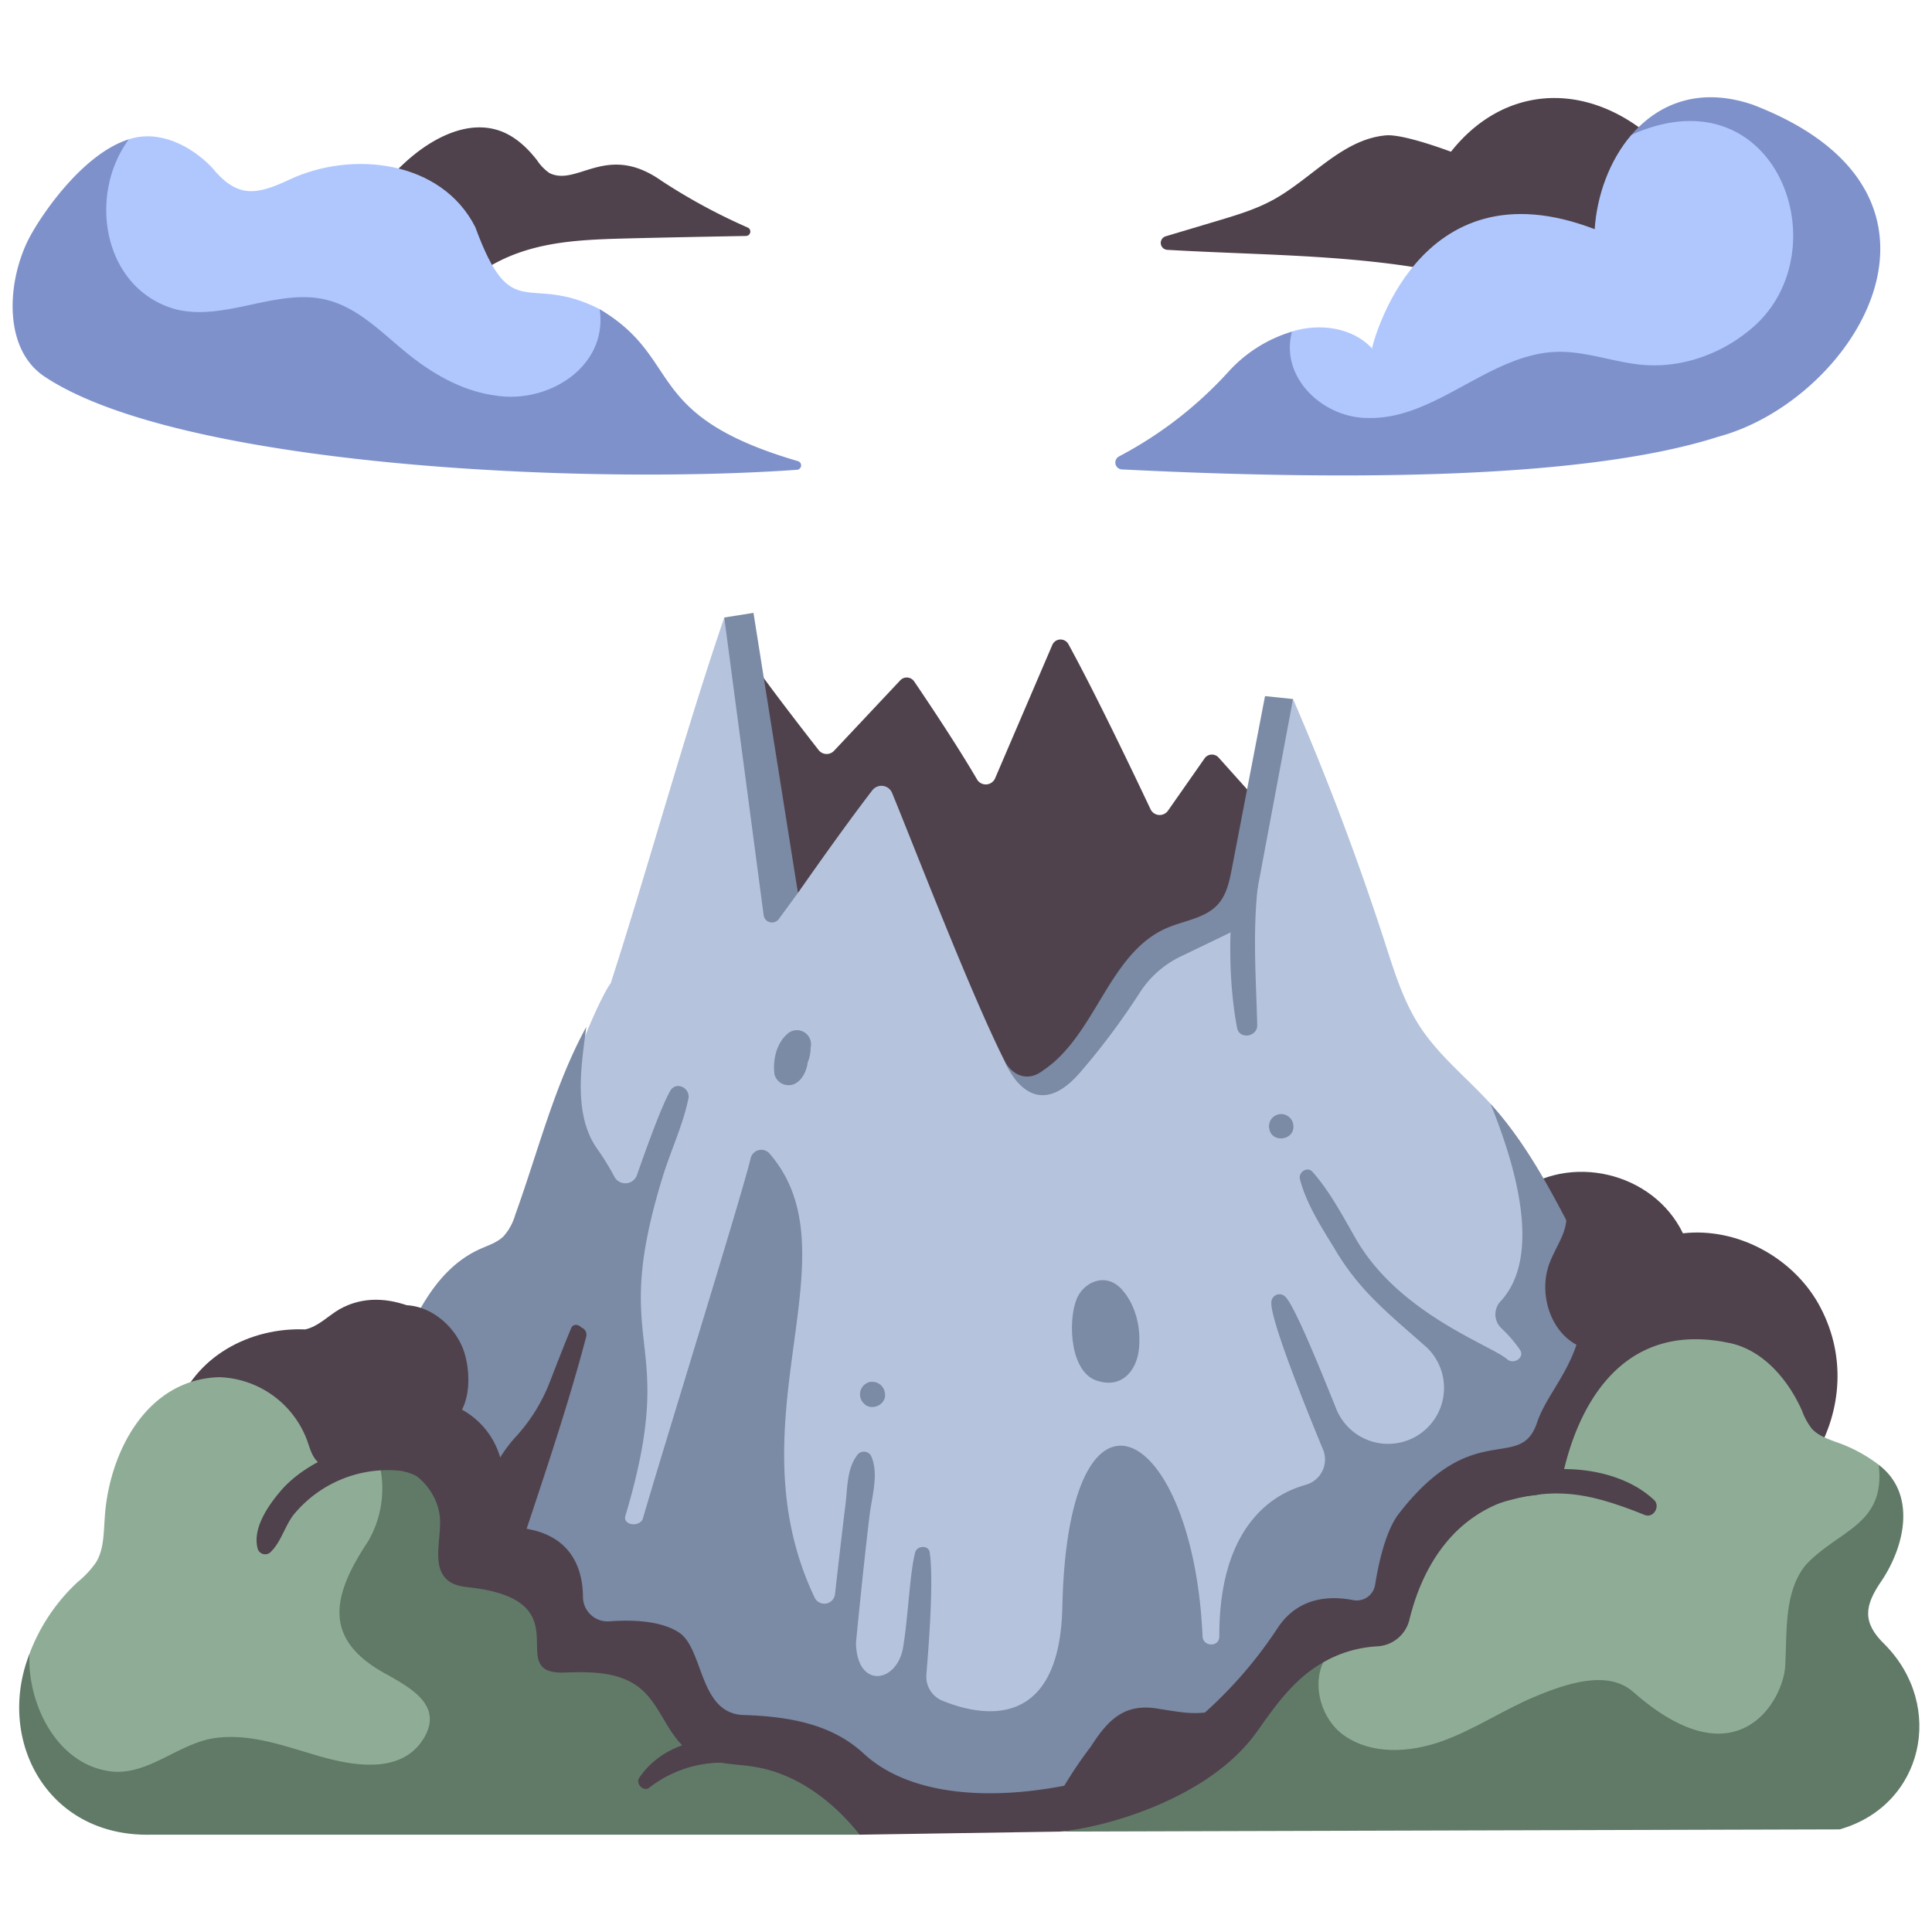 <svg id="flat" height="512" viewBox="0 0 500 500" width="512" xmlns="http://www.w3.org/2000/svg"><g fill="#4f424c"><path d="m84.412 58.858c8.271-3.578 14.048-11.058 20.739-17.098s16.018-10.96 24.462-7.813c3.806 1.419 6.886 4.325 9.378 7.532a12.054 12.054 0 0 0 3.207 3.305c7.209 3.595 14.813-8.023 29 2.011a151.592 151.592 0 0 0 22.266 12.072 1.14 1.14 0 0 1 -.4 2.2c-8.754.16-23.68.444-32.246.68-12.657.347-24.467 1.081-35.178 7.834z"/><path d="m432.971 41.011c-17.749-20.1-42.23-20.99-57.466-1.742 0 0-12.227-4.648-16.838-4.236-11.288 1.007-19.222 11.226-29.159 16.675-4.526 2.482-9.515 3.976-14.461 5.453l-13.378 3.995a1.791 1.791 0 0 0 .408 3.5c31.2 1.84 63.052.849 92.255 11.647 0 .003 34.203-21.987 38.639-35.292z"/><path d="m336.454 219.573-21.085-23.523a2.317 2.317 0 0 0 -3.624.218l-9.469 13.532a2.624 2.624 0 0 1 -4.524-.378c-4.177-8.842-14.26-29.957-21.255-42.72a2.317 2.317 0 0 0 -4.159.206l-14.805 34.511a2.626 2.626 0 0 1 -4.684.283c-5.254-9-12.944-20.463-16.266-25.352a2.313 2.313 0 0 0 -3.6-.28l-17.134 18.235a2.625 2.625 0 0 1 -3.982-.18c-4.52-5.782-15.933-20.511-20.615-27.732l-3.8 120.463h146.102z"/><path d="m392.061 309.082c13.925-10.923 35.794-5.844 43.482 10.1 13.8-1.583 28.046 6.008 34.965 18.048 14.978 26.439-5.408 58.759-34.847 60.684-13.743 1.479-24.126-4.944-32.485-15.376-15.076-16.538-28.216-41.563-16.489-63.22z"/><path d="m45.517 365.3c4.693-14.187 19.1-21.83 33.468-21.248 3.378-.741 5.9-3.478 8.883-5.227 12.33-6.884 25.969 2.1 35.44 10.139-8.7 18.423-19.17 36.7-32.677 51.9-12.06-7.581-23.556-16.573-35.422-24.624z"/></g><path d="m385.752 285.659c-6.052-6.659-13.275-12.351-18.212-19.878-4.3-6.551-6.64-14.156-9.053-21.61q-10.414-32.171-23.845-63.264l-12.555 48.967c-2.093 8.635-9.788 10.592-16.922 13.64a31.438 31.438 0 0 0 -13.518 10.95l-18.553 26.561c-5.964 1.424-10.359-.556-13.024-6.29-8.747-17.312-23.263-55.083-29.182-69.485a2.98 2.98 0 0 0 -5.13-.725c-7.887 10.226-19.251 26.564-19.251 26.564l-19.072-71.28c-10.659 31.31-19.345 63.54-29.393 94.68-4.808 5.372-82.08 167.229 95.254 204.557 0 0 120.8-27.548 147.7-122.628.504-18.661-4.08-35.735-15.244-50.759z" fill="#b6c3dd"/><path d="m409.33 323.441c-6.848-13.192-13.565-26.758-23.578-37.782 6.077 15 13.685 39.253 2.547 51.17a4.95 4.95 0 0 0 .311 6.975 34.243 34.243 0 0 1 4.719 5.471c1.415 2.062-1.591 3.962-3.258 2.514-4.294-3.733-28.075-11.748-39.283-31.349-3.339-5.84-6.658-12.137-11.107-17.171-1.337-1.514-3.7.1-3.251 1.892 1.553 6.165 5.44 12.261 8.742 17.642 6.465 11.086 13.592 16.649 23.92 25.78a14.478 14.478 0 1 1 -23.165 16.3c-4.9-12.179-11.063-27.284-13.357-29.355a2.1 2.1 0 0 0 -3.54 1.472c-.456 4.816 11.7 34.084 13.381 38.173a6.784 6.784 0 0 1 -4.289 9.034c-3.378 1.06-22.632 5.782-22.566 39.288.006 2.879-4.216 2.7-4.336 0-2.438-54.848-34.846-72.882-36.287-7.569-.666 30.2-18.572 29.331-31.113 24.183a6.667 6.667 0 0 1 -4.079-6.525c.093-1.8 2.11-23.3.866-31.84-.289-1.977-3.289-1.724-3.752 0-1.391 5.173-1.795 16.455-3.114 24.522-1.539 9.408-12.04 10.953-12.212-1.166 1.063-10.933 2.2-21.86 3.491-32.769.586-4.943 2.523-10.943.4-15.586a2.143 2.143 0 0 0 -3.35-.431c-2.944 3.543-2.7 8.659-3.266 13.114-.776 6.129-2.536 21.542-2.7 23.113a2.783 2.783 0 0 1 -5.3.868c-21.843-46.022 11.252-88.769-11.789-115.029a2.839 2.839 0 0 0 -4.713 1.245c-1.988 8.725-23.829 79.067-27.886 93.262-.7 2.45-5.322 1.945-4.558-.616 14.238-47.692-4.565-41.632 9.672-87.8 2.056-6.669 5.223-13.307 6.622-20.146.566-2.764-3.195-4.636-4.712-1.987-2.144 3.744-5.876 13.973-8.588 21.754a3.2 3.2 0 0 1 -5.861.423 64.943 64.943 0 0 0 -4.631-7.468c-5.991-8.841-3.946-21.284-2.624-31.3-8.32 15.228-12.5 32.376-18.42 48.726a14.09 14.09 0 0 1 -3.026 5.509c-1.677 1.629-4.01 2.337-6.139 3.3-11.877 5.375-17.681 18.79-22.274 30.833l46.146 70.238c56.986 43.887 91.562 49.855 159.092 39.2 0 0 39.816-33.145 81.061-71.76 36.129-33.833 21.154-68.352 21.154-68.352z" fill="#7b8aa5"/><path d="m407.9 308.49c-1.273-1.547-4.213.118-3.448 2.007 2.749 6.782-1.164 10.512-3.442 16.433-2.782 7.338-.155 17.223 6.984 21.1-2.99 8.731-8.211 13.82-10.377 20.635-4.549 12.2-16.458-1.714-35.623 23.115-3.389 4.372-5.223 12.775-6.111 18.343a4.823 4.823 0 0 1 -5.7 3.988c-5.4-1.079-13.971-1.132-19.46 7.109a111.617 111.617 0 0 1 -18.876 21.974c-3.948.479-7.528-.289-11.679-.9-9.034-1.73-13.357 2.682-17.892 9.773a109.984 109.984 0 0 0 -6.838 10.079c-20.974 4.038-40.552 2.044-51.745-8.169-7.657-7.17-17.837-9.7-31-10.12-11.757-.152-10.5-16.753-16.788-21.247-4.782-3.239-12.423-3.444-18.168-3.01a6.36 6.36 0 0 1 -6.864-6.291c-.048-6.606-2.448-15.583-14.579-17.662 5.435-16.392 10.956-32.824 15.37-49.542a2 2 0 0 0 -1.217-2.551c-.72-.814-2.111-1.043-2.636.184-1.907 4.613-3.727 9.269-5.519 13.925a45.25 45.25 0 0 1 -8.442 13.784 35.155 35.155 0 0 0 -4.4 5.747 20.587 20.587 0 0 0 -9.891-12.371c2.484-4.761 1.853-12.008.1-16.176-2.74-6.531-9.8-11.884-17.078-10.7-1.835.3-10.968 45.042-14.534 57.488 0 0 15.669 49.028 134.429 79.38l51.705-.8s55.785-3.71 93.182-22.652 69.938-73.88 69.938-73.88c-7.419-14.341-29.401-68.993-29.401-68.993z" fill="#4f424c"/><path d="m223.563 363.211c2.009 2.174 6.041.234 5.441-2.705a3.29 3.29 0 0 0 -3.675-2.871 1.591 1.591 0 0 0 -.805.217 3.287 3.287 0 0 0 -.961 5.359z" fill="#7b8aa5"/><path d="m98.066 378.425c-5.333.05-11.933 3.722-15.892-.146-1.515-1.483-2.033-3.67-2.752-5.664a25.146 25.146 0 0 0 -22.616-16.2c-18.959.49-28.731 19.7-29.716 36.65-.282 3.843-.227 7.921-2.207 11.228a25.077 25.077 0 0 1 -4.812 5.162 48.568 48.568 0 0 0 -12.451 18.587s-12.72 39.344 45.223 43.579 76.3-29.645 76.3-29.645c-37.217-31.453-14.733-51.548-31.077-63.551z" fill="#8fad96"/><path d="m486.209 379.085a38.739 38.739 0 0 0 -11.083-5.908c-2.265-.843-4.663-1.678-6.269-3.484a17.113 17.113 0 0 1 -2.5-4.608c-3.56-8.017-10.035-15.632-18.61-17.481-29.712-6.41-39.762 19.32-42.921 32.493a8.936 8.936 0 0 1 -8 6.909c-8.134.553-16.041 4.855-21.543 11.015-5.3 5.932-8.608 13.344-10.518 21.112a9.025 9.025 0 0 1 -8.336 6.937 31.4 31.4 0 0 0 -13.958 4.135s-17.576 16.713 2.578 31.828 117.742 3.978 117.742 3.978c4.309-15.522 14.137-50.653 18.563-65.766 5.139-5.845 8.332-12.354 4.855-21.16z" fill="#8fad96"/><path d="m155.2 80.006c-18.82-9.577-22.712 4.555-32.2-21.239-8.709-17.186-31.7-19.909-47.956-12.352-9.044 4.285-13.78 4.809-20.393-3.293-5.466-5.541-13.551-9.612-21.322-7.074 0 0-28 19.8-4.932 52.275 0 0 82.705 38.771 129.461 21.324 4.948-9.98 4.989-19.876-2.658-29.641z" fill="#b0c7fe"/><path d="m470.2 51.273c-12.6-37.534-47.982-16.386-47.982-16.386-5.688 6.615-8.947 15.718-9.513 24.428-46.235-17.784-57.6 30.649-57.6 30.649l.086.331c-5.033-5.595-13.729-6.734-20.837-4.5-5.475 6.7-8.673 14.492-7.61 24.335l47.495 5.816 71.727-13.086s36.834-14.052 24.234-51.587z" fill="#b0c7fe"/><path d="m187.439 159.81 10.194 77.041a2.176 2.176 0 0 0 3.911 1l4.963-6.764-11.507-72.474z" fill="#7b8aa5"/><path d="m279.636 277.432a183.562 183.562 0 0 0 15.3-20.483 25.963 25.963 0 0 1 10.63-9.413l12.14-5.851a13.389 13.389 0 0 0 7.347-9.6l9.579-51.174-7.244-.757-8.577 44.6c-.63 3.274-1.341 6.719-3.549 9.218-3.26 3.688-8.7 4.227-13.228 6.168-15.226 6.533-18.362 27.815-32.183 36.951-3.574 2.772-7.536 1.6-9.777-2.353-.001-.001 6.769 17.619 19.562 2.694z" fill="#7b8aa5"/><path d="m222.48 474.813c-7.01-8.837-16.689-16.075-27.857-17.659-5.519-.782-11.513-.641-16.094-3.816-5.739-3.977-7.434-11.937-12.821-16.378-5.218-4.3-12.63-4.368-19.388-4.114-16.74.718 5.069-18.383-24.263-21.963-2.053-.225-4.221-.454-5.886-1.676-4.438-3.26-2.155-10.111-2.278-15.616-.181-8.111-7.792-15.2-15.827-15.158a27.159 27.159 0 0 1 -2.834 20.5c-9.4 14.146-11.93 25.543 5.147 34.558 6.064 3.47 14.149 7.914 9.451 16.092-5.493 9.562-17.886 7.538-26.726 5.04-8.894-2.513-17.906-6.087-27.323-4.84-9.163 1.214-16.822 9.224-26.15 8.744-14.56-1.115-22.593-17.261-22.008-30.485-8.713 22.206 4.548 47.5 31.605 46.769z" fill="#617a68"/><path d="m487.772 425.587c-5.9-5.694-5.287-10.028-.8-16.5 6.172-9.247 8.956-22.653-.771-30 1.864 15.6-10.4 16.843-18.813 25.838-5.76 7.01-4.867 17.09-5.366 26.15s-12.445 30.509-39.365 6.772c-6.625-5.841-17.524-2.1-25.658 1.34s-15.555 8.483-23.874 11.452-18.241 3.545-25.416-1.605c-5.757-4.133-8.154-12.807-5.239-18.823-7.3 4.044-12.282 10.979-17.044 17.77-12.713 18.126-41.035 25.249-51.246 26.028l201.915-.567c21.765-6.182 27.405-31.968 11.677-47.855z" fill="#617a68"/><path d="m329.371 289.213a2.96 2.96 0 0 0 -.911 1.859 1.587 1.587 0 0 0 0 .843c.452 4.14 6.878 3.251 6.23-.843a1.586 1.586 0 0 0 -.216-.8 3.143 3.143 0 0 0 -5.1-1.058z" fill="#7b8aa5"/><path d="m206.509 119.346c-40.588-11.866-29.509-26.374-51.318-39.334 2.184 14.909-13.334 24.557-26.937 22.352-8.447-1.109-16.156-5.5-22.78-10.853-6.556-5.3-12.677-11.834-20.853-13.888-12.772-3.209-26.275 5.594-39.062 2.445-18.733-5.118-23.045-29.248-12.226-44.008-12.421 3.881-23.698 21.008-26.367 26.715-5.283 11.295-5.839 27.746 4.534 34.668 34.489 23.018 138.271 28.146 194.776 24.138a1.142 1.142 0 0 0 .233-2.235z" fill="#7e91cb"/><path d="m444.738 113.011c35.23-9.458 69.007-62.841 8.876-85.916-13.793-4.688-24.412-.311-31.388 7.8 37.38-16.762 54.35 29.748 31.484 49.754-8.062 7.054-18.876 10.881-29.52 9.681-7.139-.8-14.075-3.479-21.257-3.276-17.432.492-31.381 17.53-48.816 17.116-11.593.078-22.956-10.371-19.757-22.35a36.233 36.233 0 0 0 -16.16 10.08 102.9 102.9 0 0 1 -28.591 22.217 1.788 1.788 0 0 0 .737 3.371c53.526 2.672 118.454 3.072 154.392-8.477z" fill="#7e91cb"/><path d="m328.157 191.96c-8.4 21.491-12.3 51.4-7.982 74.144.685 2.969 5.14 2.228 5.2-.7-.312-11.95-1.208-23.961.136-35.923 1.082-12.366 3.815-24.375 6.349-36.5a1.923 1.923 0 0 0 -3.706-1.022z" fill="#7b8aa5"/><path d="m70.02 401.687c2.656-2.555 3.621-6.487 5.807-9.474a31.532 31.532 0 0 1 27.812-11.57c5.105.86 7.887 3.794 10.954 7.649 2.023 2.544 6.311-.21 5.366-3.124-7.646-19.11-36.742-11.794-47.332.7-3.243 3.779-7.364 9.735-5.937 14.937a2.013 2.013 0 0 0 3.33.879z" fill="#4f424c"/><path d="m168.023 462.666a30.734 30.734 0 0 1 20.06-6.472c7.749.266 14.946 3.314 22.589 4.154 2.426.266 3.158-3.363 1.207-4.455-13.213-7.394-36.674-10.216-46.437 4.192-1.023 1.509 1.062 3.708 2.581 2.581z" fill="#4f424c"/><path d="m383.71 390.406c16.912-5.94 25.732-4.874 42.069 1.715 2.24.765 3.963-2.366 2.291-3.938-11.151-10.485-33.942-10.39-45.832-1.268-1.571 1.2-.782 4.211 1.472 3.491z" fill="#4f424c"/><path d="m290.349 333.728c-4.242-4.717-10.153-1.828-11.8 2.671-2.2 5.7-1.69 19.516 6.074 21.131 6.02 1.562 9.345-3.032 10.053-7.756.711-5.21-.388-11.666-4.327-16.046z" fill="#7b8aa5"/><path d="m203.743 267.594c-2.867 2.5-3.789 6.891-3.3 10.49a3.751 3.751 0 0 0 3.171 2.732c3.177.388 5.107-3.12 5.411-5.859a9.779 9.779 0 0 0 .759-3.844 3.649 3.649 0 0 0 -6.041-3.519z" fill="#7b8aa5"/></svg>